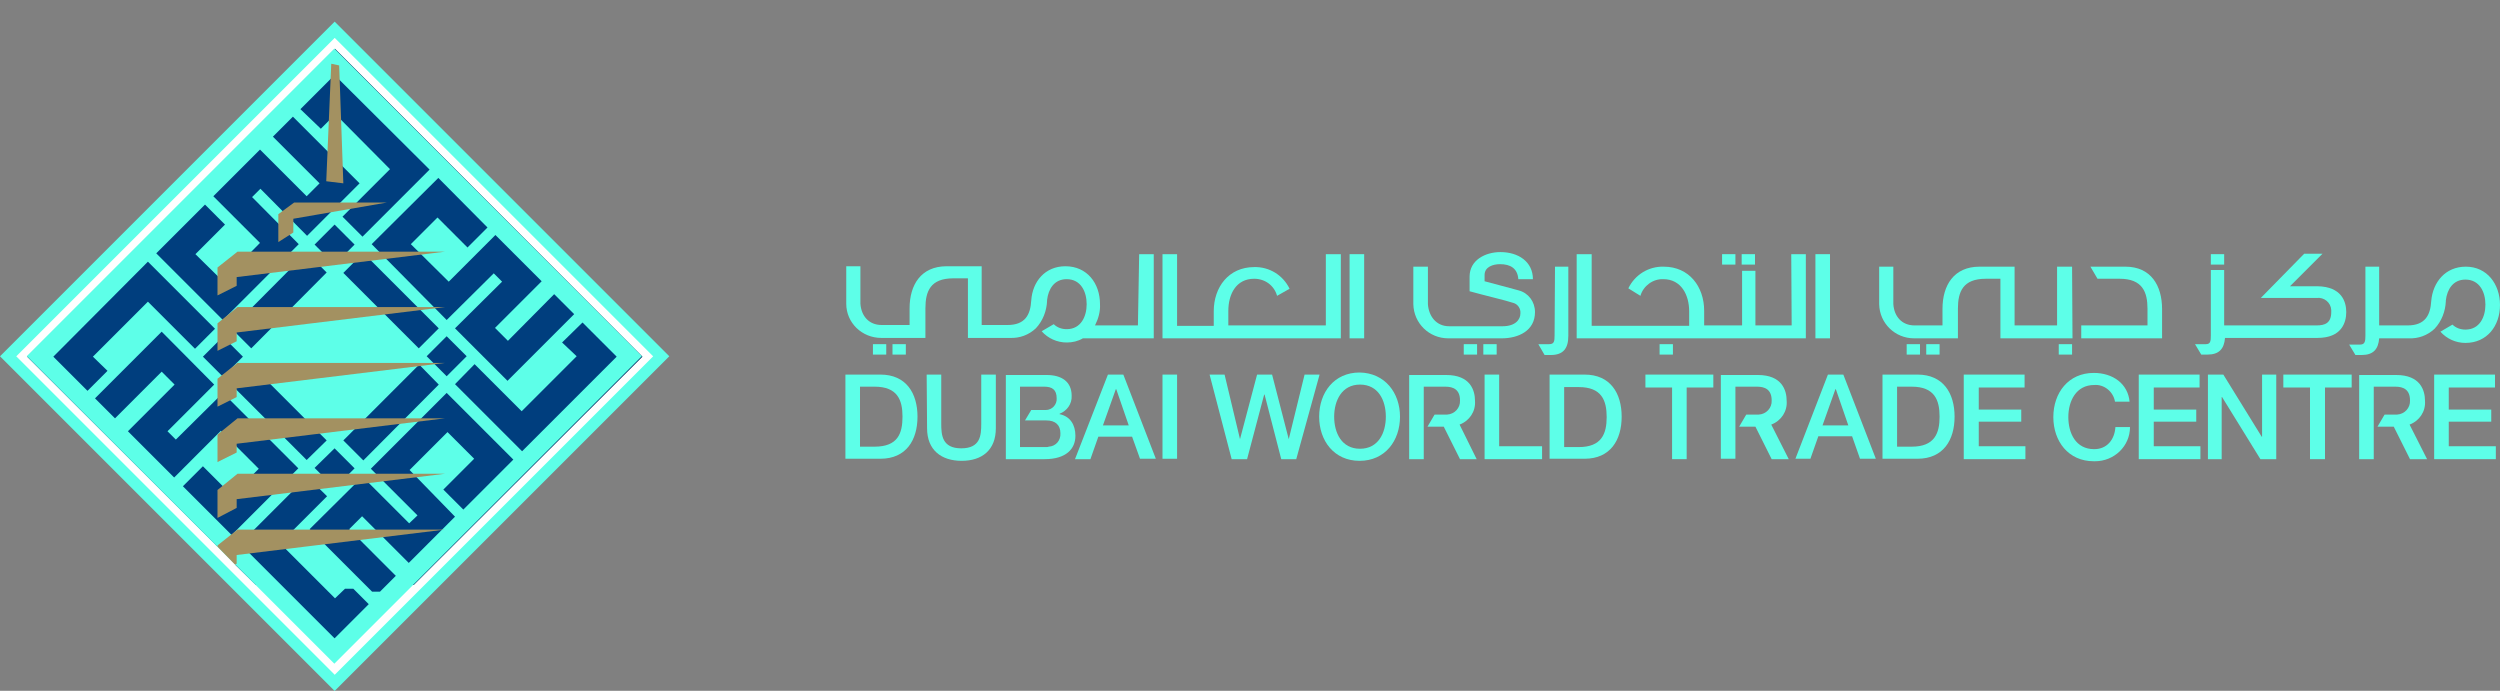 <?xml version="1.0" encoding="utf-8"?>
<!-- Generator: Adobe Illustrator 26.3.1, SVG Export Plug-In . SVG Version: 6.00 Build 0)  -->
<svg version="1.1" id="layer" xmlns="http://www.w3.org/2000/svg" xmlns:xlink="http://www.w3.org/1999/xlink" x="0px" y="0px"
	 viewBox="0 0 600 165.8" style="enable-background:new 0 0 600 165.8;" xml:space="preserve">
<rect x="0" y="0" width="600" height="165.8" fill="#808080" stroke="none"/>
<style type="text/css">
	.st0{fill:#5DFFE8;}
	.st1{fill:#FFFFFF;}
	.st2{fill:#002D62;}
	.st3{fill:#003E7E;}
	.st4{fill:#A39161;}
</style>
<g>
	
		<rect x="23.5" y="28.7" transform="matrix(0.707 -0.707 0.707 0.707 -36.905 81.831)" class="st0" width="113.6" height="113.6"/>
	
		<rect x="26.3" y="31.5" transform="matrix(0.707 -0.707 0.707 0.707 -36.96 81.843)" class="st1" width="108.1" height="108.1"/>
	<polygon class="st2" points="154.2,85.6 80.4,11.7 6.5,85.6 52.2,131.2 52.2,130.9 57,127.1 106.8,127.1 56.8,133.2 56.8,135.3 
		56.4,135.5 61.4,140.4 99.3,140.4 	"/>
	
		<rect x="28.1" y="33.3" transform="matrix(0.707 -0.707 0.707 0.707 -36.979 81.798)" class="st0" width="104.4" height="104.4"/>
	<path class="st3" d="M138.4,85.5l-13.2,13.2l-11.3-11.3l-4.7,4.8l16.1,16.1L148,85.6l-8.2-8.2l-4.9,4.8L138.4,85.5z M105.3,92.3
		l-4.7-4.8l-18.2,18.2l4.8,4.8L105.3,92.3z M80.4,116.5l1-0.4l3.7-3.7l-4.8-4.8l-4.8,4.7l3.8,3.8L80.4,116.5z M98.3,112.8l9.1-9.1
		l6.4,6.4l-7.4,7.4l4.8,4.8l12-12l-16-16L89,112.5l11.2,11.2l-2,1.9L87,114.4L74.3,127l15,15h1.9l3.8-3.8L83.8,127l3.1-3.1
		l11.2,11.2l11.1-11.1L98.3,112.8z M80.4,143.6l-13.2-13.2l11.3-11.3l-4.8-4.7l-16.1,16.1l22.7,22.7l8.2-8.2l-3.7-3.7h-2L80.4,143.6
		z M55.5,92.3l18.1,18.1l4.8-4.7L60.2,87.5L55.5,92.3z M48.7,85.6l4.8,4.8l4.8-4.8l-4.8-4.8L48.7,85.6z M53.5,94.3l-11.3,11.2l-2-2
		l11.2-11.2L38.8,79.6l-16,16l4.8,4.8l11.2-11.2l3.1,3.1l-11.2,11.2l11.1,11.1L53,103.4l9.1,9.1l-6.4,6.4l-7-7l-4.8,4.8l11.7,11.7
		l16-16L53.5,94.3z M22.3,85.6l13.2-13.2l11.3,11.3l4.8-4.8L35.5,62.8L12.8,85.6l8.2,8.2l4.8-4.8L22.3,85.6z M55.5,78.8l4.8,4.8
		l18.1-18.2l-4.8-4.8L55.5,78.8z M85.1,58.7l-4.8-4.8l-4.8,4.8l4.8,4.8L85.1,58.7z M53.5,76.8l18.2-18.2L60.5,47.3l2-2l11.2,11.3
		L86.3,44l-16-16l-4.8,4.8L76.7,44l-3.1,3.1L62.4,35.9L51.2,47.1l11.2,11.2l-9,9.1L46.9,61l7.1-7.1l-4.8-4.8L37.5,60.8L53.5,76.8z
		 M77,30.9l3.5-3.5l13.1,13.2L82.2,52l4.8,4.8l16.1-16.1L80.3,18l-8.2,8.2L77,30.9z M105.3,78.8L87.2,60.7l-4.8,4.8l18.1,18.1
		L105.3,78.8z M112,85.5l-4.8-4.8l-4.8,4.8l4.8,4.8L112,85.5z M118.5,65.6l2,2l-11.3,11.2l12.6,12.6l16-16l-4.8-4.8l-11.1,11.2
		l-3.1-3.1L130,67.5l-11.1-11.1l-11.2,11.2l-9.1-9l6.4-6.4l7.2,7.2l4.8-4.8l-11.8-11.9l-16,15.9l18,18.2L118.5,65.6z"/>
	<polygon class="st4" points="56.8,66.5 106.8,60.4 57,60.4 52.2,64.2 52.2,70.9 56.8,68.6 	"/>
	<polygon class="st4" points="81.4,15.7 79.5,15.3 78.3,43.5 82.4,44 	"/>
	<polygon class="st4" points="70.4,52.5 92.9,48.6 70.6,48.6 66.8,51.4 66.8,58.1 70.4,55.8 	"/>
	<polygon class="st4" points="56.8,133.2 106.8,127.1 57,127.1 52.2,130.9 52.2,131.2 56.4,135.5 56.8,135.3 	"/>
	<polygon class="st4" points="56.8,93.2 106.8,87.1 57,87.1 52.2,90.9 52.2,97.6 56.8,95.3 	"/>
	<polygon class="st4" points="56.8,79.8 106.8,73.7 57,73.7 52.2,77.6 52.2,84.2 56.8,81.9 	"/>
	<polygon class="st4" points="56.8,106.5 106.8,100.4 57,100.4 52.2,104.3 52.2,110.9 56.8,108.6 	"/>
	<polygon class="st4" points="57,113.7 52.2,117.6 52.2,124.3 56.8,121.9 56.8,119.8 106.8,113.7 	"/>
	<polygon class="st0" points="290.3,89.9 293.9,89.9 297.6,105.4 297.6,105.4 301.7,89.9 305.3,89.9 309.3,105.4 309.3,105.4 
		313.1,89.9 316.7,89.9 311.1,110.2 307.5,110.2 303.5,94.7 303.4,94.7 299.3,110.2 295.6,110.2 	"/>
	<path class="st0" d="M320.2,100c0,3.9,1.8,7.7,6.2,7.7c4.4,0,6.2-3.8,6.2-7.7c0-3.9-1.8-7.7-6.2-7.7S320.2,96.2,320.2,100 M336,100
		c0,5.8-3.6,10.6-9.7,10.6s-9.7-4.8-9.7-10.6c0-5.8,3.6-10.6,9.7-10.6C332.4,89.5,336,94.3,336,100"/>
	<polygon class="st0" points="356.3,89.9 359.8,89.9 359.8,107.1 370.1,107.1 370.1,110.2 356.3,110.2 	"/>
	<path class="st0" d="M375.4,107.3h3.5c5.5,0,6.7-3.2,6.7-7.2s-1.2-7.2-6.7-7.2h-3.5V107.3z M371.9,89.9h8.4c6.2,0,8.9,4.5,8.9,10.1
		s-2.7,10.1-8.9,10.1h-8.4V89.9z"/>
	<polygon class="st0" points="394.9,89.9 411.2,89.9 411.2,93 404.8,93 404.8,110.2 401.3,110.2 401.3,93 394.9,93 	"/>
	<path class="st0" d="M437.4,102.1h6.2l-3-8.7h-0.1L437.4,102.1z M438.7,89.9h3.7l7.8,20.2h-3.8l-1.9-5.4h-8.1l-1.9,5.4h-3.6
		L438.7,89.9z"/>
	<path class="st0" d="M455.3,107.2h3.5c5.5,0,6.7-3.2,6.7-7.2s-1.2-7.2-6.7-7.2h-3.5V107.2z M451.8,89.9h8.4c6.2,0,8.9,4.5,8.9,10.1
		s-2.7,10.1-8.9,10.1h-8.4V89.9z"/>
	<polygon class="st0" points="471.3,89.9 485.9,89.9 485.9,93 474.9,93 474.9,98.3 485.1,98.3 485.1,101.2 474.9,101.2 474.9,107.1 
		486.1,107.1 486.1,110.2 471.3,110.2 	"/>
	<path class="st0" d="M507.6,96.4c-0.4-2.4-2.6-4.2-5-4c-4.3,0-6.2,3.8-6.2,7.7c0,3.9,1.8,7.7,6.2,7.7c3.1,0,4.9-2.3,5.1-5.3h3.5
		c0,4.6-3.8,8.2-8.4,8.2c-0.1,0-0.2,0-0.3,0c-6.1,0-9.7-4.8-9.7-10.6s3.6-10.6,9.7-10.6c4.6,0,8.2,2.6,8.6,6.9L507.6,96.4z"/>
	<polygon class="st0" points="513.3,89.9 527.9,89.9 527.9,93 516.9,93 516.9,98.3 527.1,98.3 527.1,101.2 516.9,101.2 516.9,107.1 
		528.1,107.1 528.1,110.2 513.3,110.2 	"/>
	<polygon class="st0" points="529.9,89.9 533.6,89.9 542.8,104.8 542.9,104.8 542.9,89.9 546.3,89.9 546.3,110.2 542.5,110.2 
		533.3,95.3 533.2,95.3 533.2,110.2 529.9,110.2 	"/>
	<polygon class="st0" points="548,89.9 564.4,89.9 564.4,93 558,93 558,110.2 554.4,110.2 554.4,93 548,93 	"/>
	<polygon class="st0" points="584.2,89.9 598.8,89.9 598.8,93 587.7,93 587.7,98.3 597.9,98.3 597.9,101.2 587.7,101.2 587.7,107.1 
		599,107.1 599,110.2 584.2,110.2 	"/>
	<path class="st0" d="M425.1,101.9c2.4-0.9,3.9-3.2,3.7-5.7c0-2.5-1.1-6.2-6.9-6.2H413v20.1h3.5V92.8h5.2c1.9,0,3.5,0.7,3.5,3.3
		c0.1,1.8-1.3,3.3-3.1,3.4c-0.2,0-0.3,0-0.5,0h-2.5l-1.7,2.9h3.9l3.9,7.8h4.1L425.1,101.9z"/>
	<path class="st0" d="M578.3,101.9c2.4-0.9,3.9-3.2,3.7-5.7c0-2.5-1.1-6.2-6.9-6.2h-8.9v20.2h3.5V92.8h5.2c1.9,0,3.5,0.7,3.5,3.3
		c0.1,1.8-1.3,3.3-3.1,3.4c-0.2,0-0.3,0-0.5,0h-2.5l-1.7,2.9h3.9l3.9,7.8h4.1L578.3,101.9z"/>
	<path class="st0" d="M350.3,101.9c2.4-0.9,3.9-3.2,3.7-5.7c0-2.5-1.1-6.2-6.9-6.2h-8.9v20.2h3.5V92.8h5.2c1.9,0,3.5,0.7,3.5,3.3
		c0.1,1.8-1.3,3.3-3.1,3.4c-0.2,0-0.3,0-0.5,0h-2.5l-1.7,2.9h3.9l3.9,7.8h4L350.3,101.9z"/>
	<path class="st0" d="M206.4,107.2h3.5c5.6,0,6.7-3.2,6.7-7.2s-1.2-7.2-6.7-7.2h-3.5V107.2z M202.9,89.9h8.4c6.2,0,8.9,4.5,8.9,10.1
		s-2.7,10.1-8.9,10.1h-8.4V89.9z"/>
	<path class="st0" d="M222.4,89.9h3.5v11.8c0,2.7,0.2,5.9,4.8,5.9s4.8-3.1,4.8-5.9V89.9h3.5v12.9c0,5.2-3.3,7.8-8.2,7.8
		s-8.3-2.6-8.3-7.8L222.4,89.9z"/>
	<path class="st0" d="M264.7,102.1h6.2l-3-8.7h-0.1L264.7,102.1z M265.9,89.9h3.7l7.8,20.2h-3.8l-1.9-5.3h-8.1l-1.9,5.4H258
		L265.9,89.9z"/>
	<rect x="279" y="89.9" class="st0" width="3.5" height="20.2"/>
	<path class="st0" d="M251,107.3h-6.2V92.8h5.8c1.9,0,3,0.7,3,2.8c0.1,1.5-1.1,2.8-2.6,2.8c-0.1,0-0.3,0-0.4,0h-3.1l-1.5,2.5h5.1
		c2.2,0,3.4,1.1,3.4,3.1c0.1,1.7-1.1,3.1-2.8,3.2C251.5,107.3,251.3,107.3,251,107.3 M254.3,99.3L254.3,99.3c1.8-0.7,3-2.4,2.9-4.3
		c0-3.4-2.4-5-6-5h-9.8v20.2h9.3c5.2,0,7.4-2.5,7.4-5.6c0-2.7-1.3-4.7-3.8-5.2"/>
	<rect x="530.6" y="61" class="st0" width="3.2" height="2.5"/>
	<path class="st0" d="M510.1,64h-8.4l1.7,2.9h5.3c5.5,0,6.7,3.2,6.7,7.2v4h-15.9v3.1h19.4v-7C518.9,68.5,516.2,64,510.1,64"/>
	<rect x="457.6" y="82.6" class="st0" width="3.2" height="2.5"/>
	<rect x="462.3" y="82.6" class="st0" width="3.2" height="2.5"/>
	<rect x="494.1" y="82.6" class="st0" width="3.2" height="2.5"/>
	<path class="st0" d="M497.3,64h-3.6v14.1h-10.2V64h-8.4c-6.2,0-8.9,4.5-8.9,10.1v4h-6.7c-3.1,0-4.9-2.2-5.1-5.1v-9H451v9
		c0.1,4.6,3.8,8.2,8.4,8.2c0.1,0,0.2,0,0.2,0h10.3v-7.1c0-4.1,1.2-7.2,6.7-7.2h3.5v14.3h17.3L497.3,64z"/>
	<rect x="209.5" y="82.6" class="st0" width="3.2" height="2.5"/>
	<rect x="214.2" y="82.6" class="st0" width="3.2" height="2.5"/>
	<path class="st0" d="M273.1,78.1h-10.3c0.8-1.6,1.3-3.3,1.2-5.1c0-5-3.1-9.1-8.3-9.1c-4.9,0-7.9,3.7-8.2,8.2l0,0
		c-0.2,3.5-1.5,5.9-5.7,5.9h-6.2V63.9h-8.4c-6.2,0-8.9,4.5-8.9,10.1v4h-6.7c-3.1,0-4.9-2.2-5.1-5.1v-9h-3.4v9c0,4.6,3.8,8.2,8.4,8.2
		c0.1,0,0.2,0,0.3,0h10.3V74c0-4.1,1.2-7.2,6.7-7.2h3.5v14.3h10.1c2.3,0.1,4.5-0.7,6.2-2.3c1.7-1.8,2.6-4.2,2.7-6.6
		c0-0.1,0-0.2,0-0.2l0,0c0.3-2.6,1.7-5,4.7-5c3.4,0,4.8,3,4.8,6s-1.4,6-4.8,6c-1.2,0-2.3-0.4-3.1-1.2l-2.9,1.7
		c1.5,1.7,3.7,2.7,6,2.7c1.4,0,2.7-0.3,3.9-1h17V61h-3.5L273.1,78.1z"/>
	<path class="st0" d="M556.2,68.7h-6.6l7.8-7.8H553l-10.4,10.6H556c1.8-0.2,3.4,1.1,3.5,2.9c0,0.2,0,0.3,0,0.5
		c0,2.7-1.6,3.2-3.5,3.2h-22.2V64.8h-3.2v15.7c0,1.4-0.1,2.1-1.2,2.1h-2.6l1.5,2.5h1.5c2.8,0,4-1.4,4.2-4h22.2
		c5.8,0,6.9-3.7,6.9-6.2S562,68.8,556.2,68.7"/>
	<path class="st0" d="M373.1,80.5c0,1.4-0.1,2.1-1.3,2.1h-2.6l1.5,2.6h1.5c3,0,4.2-1.6,4.2-4.6V64h-3.2L373.1,80.5z"/>
	<rect x="418" y="61" class="st0" width="3.2" height="2.5"/>
	<rect x="413.3" y="61" class="st0" width="3.2" height="2.5"/>
	<path class="st0" d="M430,78.1h-8.7V65h-3.2v13.1H409v-3.5c0-5.8-3.6-10.6-9.7-10.6c-3.6-0.1-6.9,1.9-8.5,5.2l2.9,1.8
		c0.7-2.4,3-4.1,5.5-4c4.3,0,6.2,3.8,6.2,7.7v3.5H382V61h-3.6v20.2h55V61h-3.5L430,78.1z"/>
	<rect x="435.7" y="61" class="st0" width="3.5" height="20.2"/>
	<path class="st0" d="M364.5,69.7c-1-0.3-7.9-2.1-8.2-2.2V66c0-2,2.1-2.6,3.7-2.6c2.5,0,4.2,1,4.4,3.6h3.5c0-4.2-3.5-6.5-7.8-6.5
		c-3.6,0-7.4,1.9-7.4,5.9v3.5c2.8,0.8,9.1,2.3,10.5,2.8c1.1,0.3,1.8,1.4,1.7,2.5c0,1.5-1.2,3.1-4.3,3.1h-12.8
		c-3.1,0-4.9-2.4-5.1-5.3v-9h-3.5v9c0.1,4.6,3.8,8.2,8.4,8.2c0.1,0,0.2,0,0.2,0h12.6c4,0,8-1.8,8-6.3
		C368.4,72.4,366.8,70.3,364.5,69.7"/>
	<rect x="351.3" y="82.6" class="st0" width="3.2" height="2.5"/>
	<rect x="356" y="82.6" class="st0" width="3.2" height="2.5"/>
	<rect x="398.3" y="82.6" class="st0" width="3.2" height="2.5"/>
	<path class="st0" d="M318.2,78.1h-23.4v-3.5c0-3.9,1.8-7.7,6.2-7.7c2.6,0,4.8,1.6,5.5,4.1l3-1.7c-1.6-3.3-4.9-5.3-8.5-5.2
		c-6.1,0-9.7,4.8-9.7,10.6v3.5h-8.8V61H279v20.2h42.8V61h-3.6V78.1z"/>
	<rect x="323.9" y="61" class="st0" width="3.5" height="20.2"/>
	<path class="st0" d="M591.8,64c-4.9,0-7.9,3.7-8.3,8.2l0,0c-0.2,3.5-1.5,5.9-5.7,5.9H571V64h-3.3v16.5c0,1.4-0.1,2.2-1.3,2.2h-2.6
		l1.5,2.5h1.5c2.8,0,4-1.4,4.2-4h7.1c2.3,0.1,4.5-0.7,6.2-2.3c1.7-1.8,2.6-4.2,2.7-6.6c0-0.1,0-0.2,0-0.2l0,0c0.3-2.6,1.7-5,4.7-5
		c3.4,0,4.8,3,4.8,6s-1.4,6-4.8,6c-1.2,0-2.3-0.4-3.1-1.2l-2.9,1.7c1.5,1.7,3.7,2.7,6,2.7c5.2,0,8.3-4.1,8.3-9.1S596.9,64,591.8,64"
		/>
</g>
</svg>
